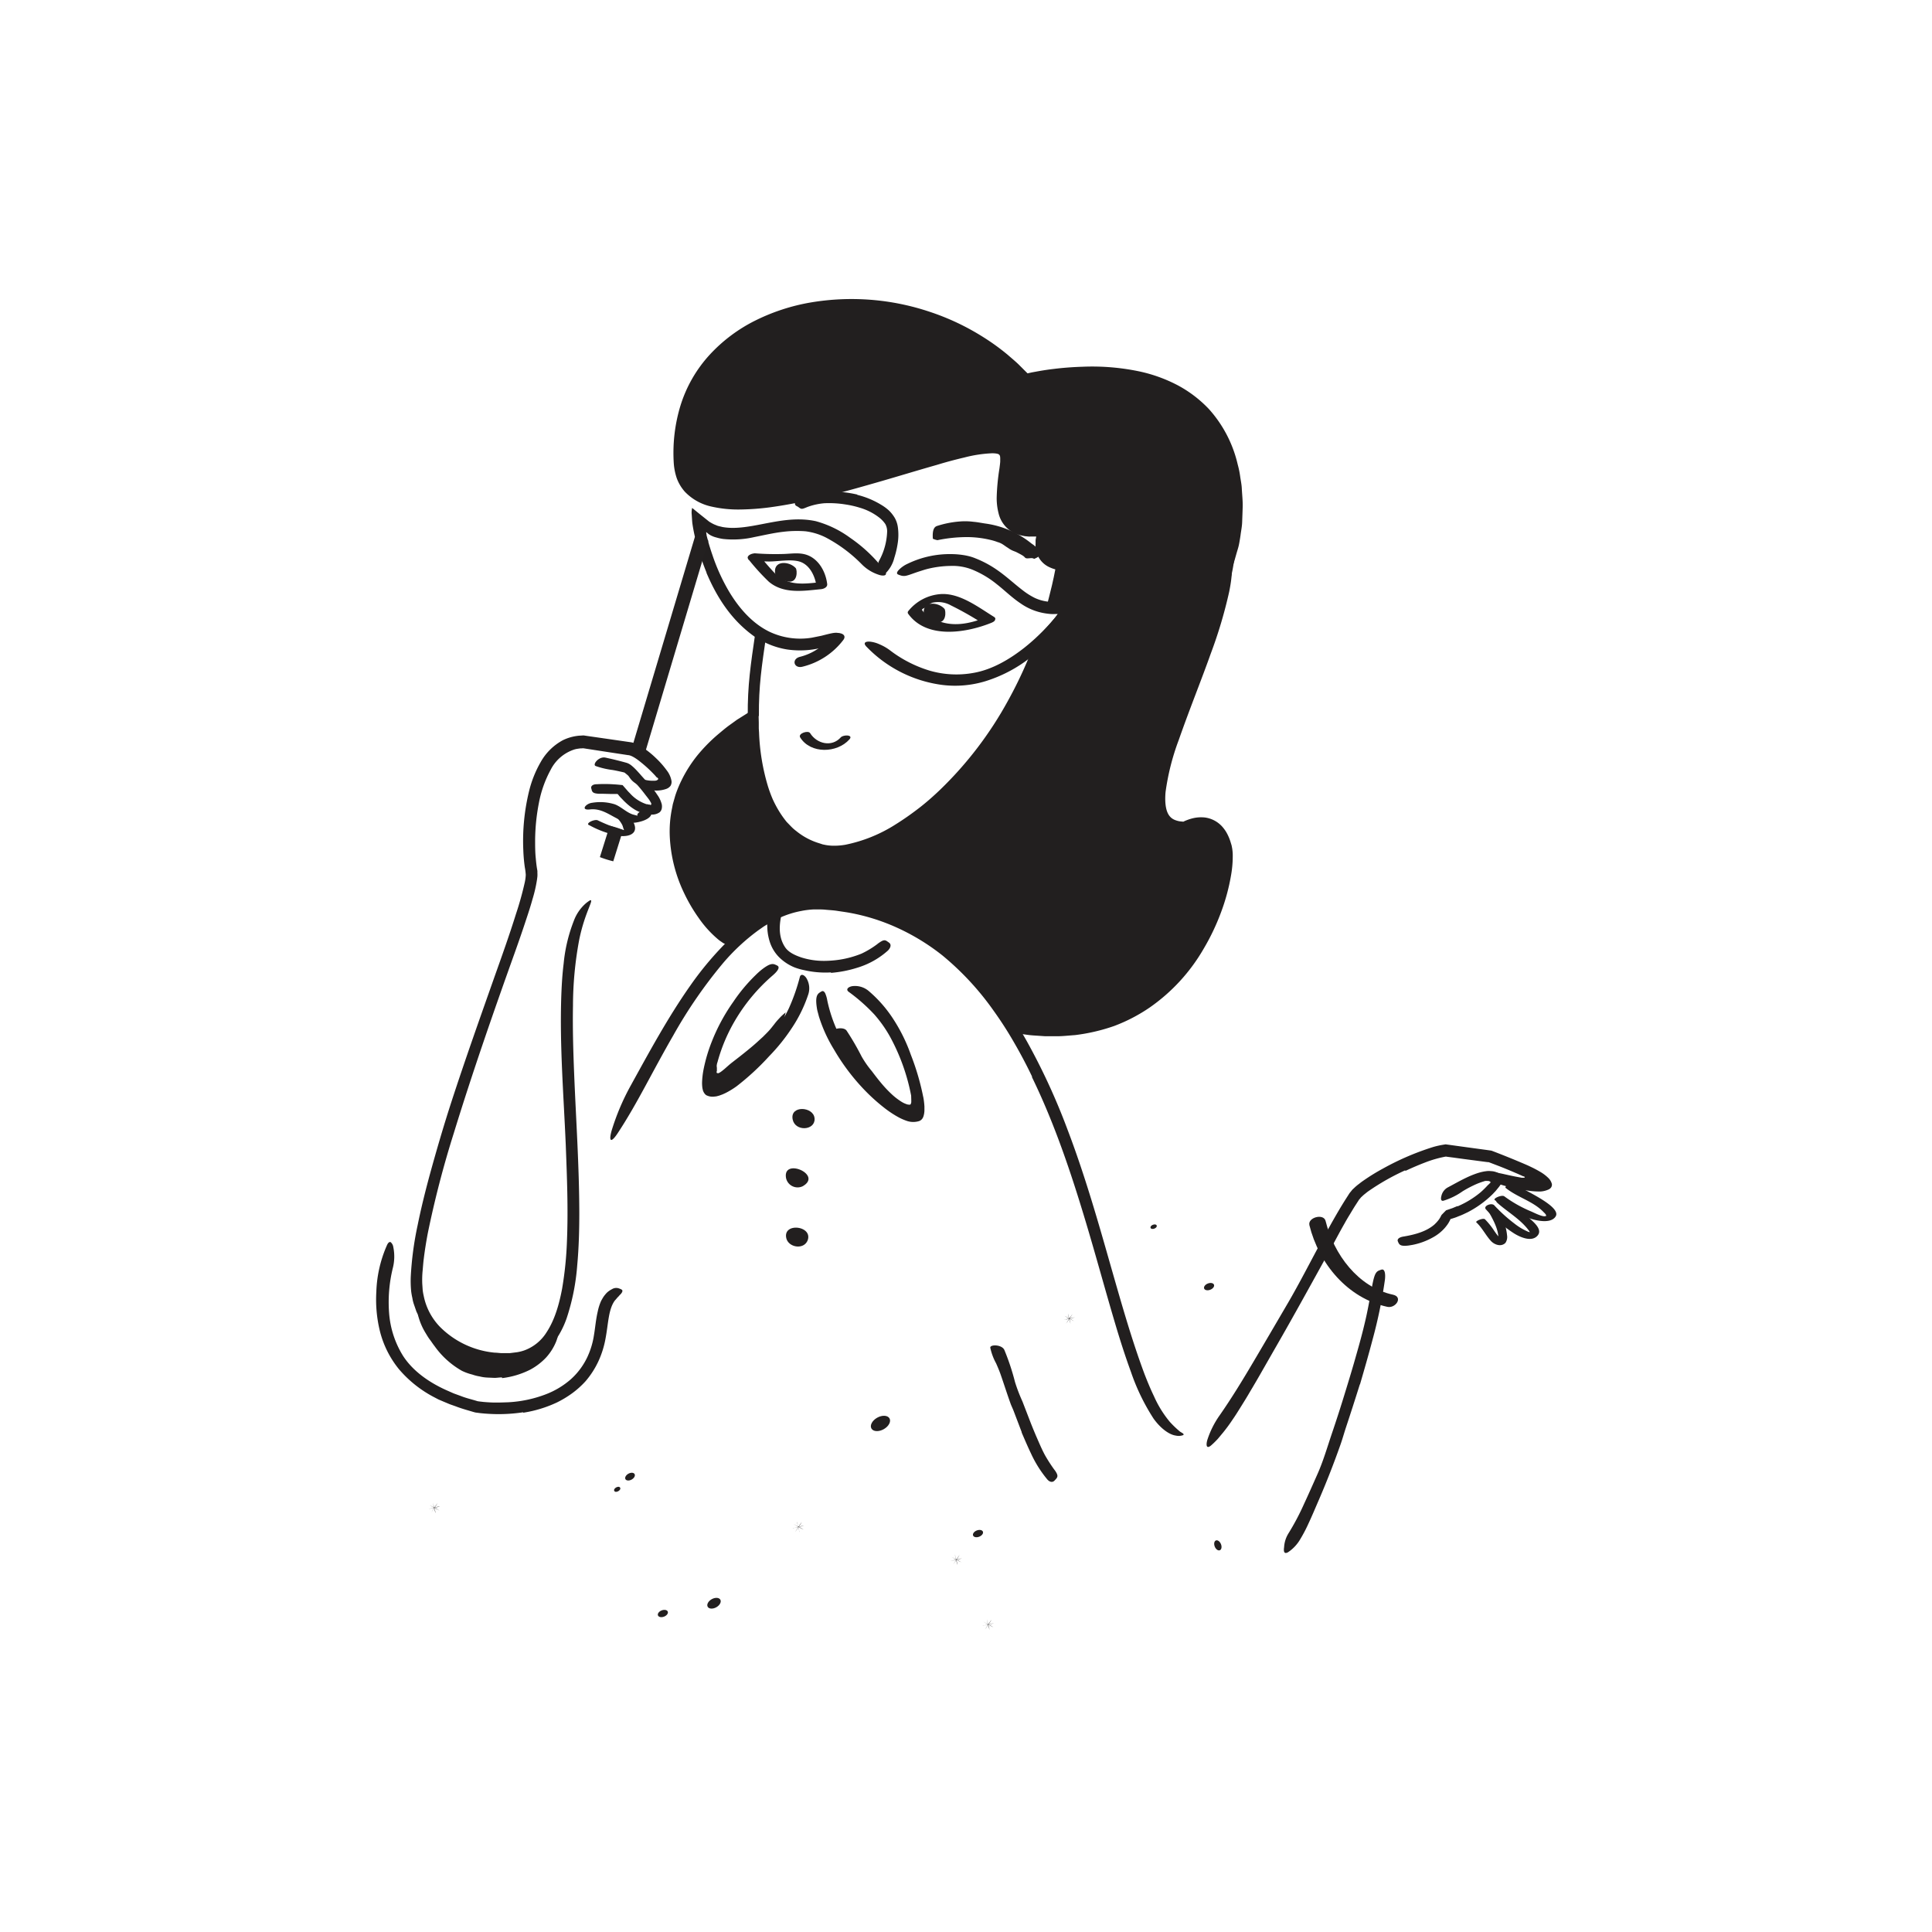 <svg id="Layer_1" data-name="Layer 1" xmlns="http://www.w3.org/2000/svg" width="520" height="520" viewBox="0 0 520 520"><defs><style>.cls-1{fill:#353333;}.cls-2{fill:#221f1f;}.cls-3{fill:none;stroke:#221f1f;stroke-miterlimit:10;stroke-width:3px;}.cls-4{fill:#232020;}</style></defs><title>Notioly v2</title><g id="_56.Mask" data-name="56.Mask"><path class="cls-1" d="M265.3,436.84l.52.31.59.33a1.88,1.88,0,0,0,.29.16l.48.24.17.08s0,0,0,0l0,0s-.3-.2-.68-.41l-1.21-.65-.35-.18-.26-.14-.15-.07h0Z"/><path class="cls-1" d="M265.53,438l.36-.52s.14-.19.4-.58a1.9,1.9,0,0,0,.19-.29l.3-.48.1-.17h0l0,0s-.23.28-.49.66l-.78,1.2-.23.35-.16.25-.1.15,0,0C265.55,438,265.23,438.42,265.53,438Z"/><path class="cls-1" d="M265.16,437.45l.61-.13.68-.15a2.65,2.65,0,0,0,.33-.08l.54-.14.19-.06s0,0,0,0h0l-.8.16-1.38.34-.4.1-.29.07-.16,0s0,0,0,0Z"/><path class="cls-1" d="M265.76,436.51l.13.56.14.62c0,.13.08.26.09.3a4.46,4.46,0,0,1,.14.49l.06.17s0,0,0,0v0s-.05-.33-.15-.74l-.34-1.25-.1-.37-.07-.26-.05-.15v0C265.77,436.56,265.66,436.05,265.76,436.51Z"/><path class="cls-2" d="M135.1,370.73c-.64,0-1.27.11-1.92.13l-2.07-.09a10.15,10.15,0,0,1-2-.3,11.4,11.4,0,0,1-2-.51,14.26,14.26,0,0,1-2.78-1,22.8,22.8,0,0,1-7.37-6.66c-.45-.56-.82-1.16-1.25-1.72s-.78-1.17-1.14-1.76a17.37,17.37,0,0,1-2.07-4.9c-.11-.55-.18-.43.09-.06a15.48,15.48,0,0,0,1.78,1.61c2.63,2.45,5.11,4.58,7.45,6.83a15.88,15.88,0,0,0,5.08,2.79,19.58,19.58,0,0,0,6.23,1.2l2.12,0c.7,0,1.4-.12,2.11-.18a22.16,22.16,0,0,0,6.17-1.59,20.65,20.65,0,0,0,4.1-2.61c.29-.21.56-.44.84-.68a12.5,12.5,0,0,0,1.59-1.45.62.62,0,0,0,.1-.17,14.39,14.39,0,0,1-.47,1.46,14.57,14.57,0,0,1-2.72,4.32,16.69,16.69,0,0,1-4.27,3.26,22.7,22.7,0,0,1-7.55,2.27Z"/><path class="cls-2" d="M236.59,295.62a50.17,50.17,0,0,1-3.6-4.34c-.41-.54-.88-1-1.27-1.58-1.35-1.95-2.57-4-3.78-6-.53-.9-1.14-1.75-1.74-2.59a11.35,11.35,0,0,1-2.06-3.42c-.24-.82,3-1.47,3.75-.25a70.44,70.44,0,0,1,4,6.89,26.48,26.48,0,0,0,2.79,4c1.07,1.43,2.16,2.84,3.34,4.16a31.07,31.07,0,0,0,2.29,2.3,17.56,17.56,0,0,0,1.9,1.47,8.12,8.12,0,0,0,1,.6,5,5,0,0,0,.53.23,2.81,2.81,0,0,0,.45.16,2,2,0,0,0,.53.07,1.64,1.64,0,0,0,.23,0c.08,0,.13-.11.18-.19a1.46,1.46,0,0,0,.14-.48,1.66,1.66,0,0,0,0-.22v-.1l0-.19c0-.23,0-.45,0-.67,0-.79.18-.92,1-1.31.18-.09.35-.2.53-.28a.86.86,0,0,1,.91.05,1.68,1.68,0,0,1,.63,1.11,6.65,6.65,0,0,1,0,2.27,5.09,5.09,0,0,1-1.59,2.83,2.19,2.19,0,0,1-.71.37l-.8,0a4.9,4.9,0,0,1-1.7-.23,5.75,5.75,0,0,1-1.28-.42,8.23,8.23,0,0,1-1-.48,21.33,21.33,0,0,1-4.73-3.72Z"/><path class="cls-2" d="M205.11,285.44a38.69,38.69,0,0,1-4.37,3.6c-.56.41-1.05.89-1.63,1.26-.9.54-1.83,1.05-2.78,1.51-.23.12-.48.23-.73.34l-.5.26c-.18.07-.38.12-.55.19l-1,.38a5,5,0,0,1-1,.24,2.94,2.94,0,0,1-1.23,0,1.12,1.12,0,0,1-.71-.56,2.06,2.06,0,0,1-.17-.33,2.57,2.57,0,0,0-.11-.36c0-.12-.07-.24-.1-.36s0-.28-.05-.45a4.09,4.09,0,0,1,0-.5,1.69,1.69,0,0,1,.12-.64c.1-.3.13-.56.26-.86s.32-.6.43-.85a9.52,9.52,0,0,1,.58-1.12,18.12,18.12,0,0,1,1.17-1.69c.28-.33.16-.32.1,0a14,14,0,0,0,.11,1.9c0,.27,0,.55,0,.82,0,.1,0,.06,0,.06h0l0,0a.46.46,0,0,0-.07.18.22.22,0,0,0,0,.14c0,.06,0,0,.05.18.07,0,.18.08.34.08s.47-.18.77-.39.62-.48.93-.73c.6-.53,1.19-1.06,1.81-1.57,1.39-1.08,2.8-2.16,4.18-3.29.86-.69,1.71-1.4,2.53-2.13l1.86-1.69c.59-.6,1.2-1.18,1.75-1.8s.81-1,1.22-1.49a16.92,16.92,0,0,1,1.23-1.48l.58-.62a16.78,16.78,0,0,1,1.27-1.13.44.44,0,0,0,.09-.13,8.43,8.43,0,0,0-.28,1.14c-.26,1.21-.57,2.47-1,3.71a21,21,0,0,1-1.6,3.55,25.06,25.06,0,0,1-3.45,4.59Z"/><path class="cls-3" d="M202.76,192.74c-.08-8.23.8-13.77,2-22.06"/><path class="cls-2" d="M331.9,152.51c-3.73,22.12-34.43,70.85-12.84,70.85,0,0,7.86-4.73,10.29,4.76,2.17,8.48-9.54,55.61-56,47.9-11.46-20-27.52-34.69-51.79-34.69-10,0-17.76,4.5-24.59,11.8-6.71-1.15-33.74-37.29,5.78-60.39.12,17.24,4.43,32.2,18.36,35.9,13.59,3.63,44.61-16.13,59-56.24a45.49,45.49,0,0,0,7.2-8.58,21.65,21.65,0,0,1-4.4-.22c.92-3.33,1.75-6.78,2.43-10.36,0,0,.65-.88.2-1-8.34-1.38-4.86-9.21-5.31-9.16-17.71,2-7.93-19-10.36-21.49-6.6-6.85-85.72,33.26-87.58,2.88C179.48,78,244.24,67,276.16,101.71,276.16,101.71,343.31,85,331.9,152.51Z"/><path class="cls-2" d="M272.48,139a4.45,4.45,0,0,0,2.51,1.89,4.51,4.51,0,0,0,.86.23,4.74,4.74,0,0,0,.93.14,7.82,7.82,0,0,0,1,.06,17.92,17.92,0,0,0,2.14-.09l1.19.39.59.2a1.15,1.15,0,0,1,.32.43,2.49,2.49,0,0,1,.25,1.29c0,.55-.21,1.16-.28,1.73a7.7,7.7,0,0,0-.09,1c0,.24,0,.46,0,.68a3.92,3.92,0,0,0,.29,1.19,3.19,3.19,0,0,0,1.57,1.59,6.13,6.13,0,0,0,1.31.48c.24.07.49.11.74.16a2.14,2.14,0,0,1,1.48.92,2.26,2.26,0,0,1,.3.64,3.24,3.24,0,0,1,.07.52,2.61,2.61,0,0,1-.07.58,3,3,0,0,1-.21.61,2.2,2.2,0,0,1-.17.31l0,0v0l-.5,2.41-.59,2.58c-.41,1.72-.85,3.42-1.33,5.12l-1.55-2.4.39,0,.72.09c.54.05,1.09.08,1.66.08,1.14,0,2.43-.08,3.65-.12a8.07,8.07,0,0,1-.29,1.51c-.17.54-.34,1.13-.59,1.79-.45.71-.95,1.42-1.5,2.14l-.83,1.06-.52.63a55,55,0,0,1-4.08,4.42c-.1.1-.08.06-.11.12l-.16.42-.53,1.39c-.34.92-.7,1.84-1.09,2.75-.74,1.82-1.56,3.62-2.39,5.41-1.7,3.56-3.56,7.05-5.59,10.43a110.21,110.21,0,0,1-6.69,9.77,90.71,90.71,0,0,1-16.66,16.85,64.11,64.11,0,0,1-10.11,6.39,35.81,35.81,0,0,1-11.61,3.71,16.5,16.5,0,0,1-6.57-.46,22.45,22.45,0,0,1-5.88-2.62,22.16,22.16,0,0,1-4.91-4.19c-.66-.84-1.35-1.67-1.93-2.56A28,28,0,0,1,206,218a42.17,42.17,0,0,1-3.8-11.82q-.54-3-.79-6.08c-.11-1-.14-2-.2-3.05l0-.52V196a1.42,1.42,0,0,0,0-.31l-.32.2-.65.4-2,1.44-1,.75-1,.81a38.69,38.69,0,0,0-7,7.27,30.11,30.11,0,0,0-4.56,8.87,28.91,28.91,0,0,0-1.26,9.88,38.1,38.1,0,0,0,6.46,19,35.49,35.49,0,0,0,3.09,4l.85.91.89.85.93.75.47.32a.85.85,0,0,0,.22.14,1.12,1.12,0,0,0,.43.16l.44-.45.28-.28.49-.47c.33-.31.64-.63,1-.93a45.27,45.27,0,0,1,4.24-3.42,31.37,31.37,0,0,1,20.76-5.79,56.08,56.08,0,0,1,10.7,1.44,52.21,52.21,0,0,1,10.15,3.69,58.28,58.28,0,0,1,17.14,12.87,85,85,0,0,1,6.74,8.31c1.06,1.44,2,2.93,3,4.43.5.74.95,1.5,1.4,2.27l1.09,1.83a2.42,2.42,0,0,0,.55.11l1.14.15c.76.09,1.52.22,2.28.29l2.29.15a22,22,0,0,0,2.29.08,41.15,41.15,0,0,0,4.58-.15c.76-.07,1.53-.09,2.28-.21l2.26-.36a40.72,40.72,0,0,0,8.73-2.57,38.81,38.81,0,0,0,7.92-4.46,43.51,43.51,0,0,0,6.77-6.09,51.72,51.72,0,0,0,5.44-7.33,55.94,55.94,0,0,0,6.88-16.82,37.44,37.44,0,0,0,.86-5.62,15.64,15.64,0,0,0,0-2.74,10.57,10.57,0,0,0-.67-2.5,4.54,4.54,0,0,0-5.56-3.27,8.11,8.11,0,0,0-1.23.35,8.85,8.85,0,0,0-1.48.71l-.89,0c-.24,0-.42,0-.64,0a10.75,10.75,0,0,1-1.25-.18,8,8,0,0,1-2.48-.89,7.27,7.27,0,0,1-3.34-4.13,14.38,14.38,0,0,1-.63-4.89,31.32,31.32,0,0,1,.51-4.68A104.46,104.46,0,0,1,316,192.37c2.16-5.64,4.5-11.17,6.78-16.71s4.54-11.08,6.34-16.72c1.47-4.66,1.91-6.7,2.23-6.51s.34,2.66-.51,6.83a124,124,0,0,1-5,16.76c-2.41,6.81-5.6,14.64-8.59,23.18a64.07,64.07,0,0,0-3.54,14c-.2,2.25-.07,4.58.78,6a3.44,3.44,0,0,0,1.75,1.5,6,6,0,0,0,1.3.36l.75.08h.26s0,0,0,0l.17-.09c.24-.12.49-.21.73-.31a12.64,12.64,0,0,1,1.51-.48,9.44,9.44,0,0,1,3.34-.23,7.62,7.62,0,0,1,4.71,2.51,10.71,10.71,0,0,1,1,1.36,12.72,12.72,0,0,1,1.23,2.84l.22.71c.07.25.11.55.17.82a12.91,12.91,0,0,1,.16,1.56,29.62,29.62,0,0,1-.42,5.57,54.27,54.27,0,0,1-2.81,10.36,60.51,60.51,0,0,1-4.62,9.64,49.23,49.23,0,0,1-14.48,15.76,44.75,44.75,0,0,1-9.62,5,50.21,50.21,0,0,1-10.52,2.44c-1.79.12-3.58.35-5.37.3-.9,0-1.79,0-2.69,0l-2.66-.18a26.05,26.05,0,0,1-2.66-.28l-3.33-.45-.3,0-.16,0a1.25,1.25,0,0,1-.08-.12l-.32-.54-.64-1.08-.65-1.1c-.45-.72-.85-1.47-1.32-2.17a79.73,79.73,0,0,0-12.63-15.71,51.59,51.59,0,0,0-16.73-10.76,50.12,50.12,0,0,0-9.64-2.68l-2.49-.32c-.83-.09-1.66-.24-2.5-.25-1.67,0-3.38-.22-5-.13A27.25,27.25,0,0,0,206.88,247a36.49,36.49,0,0,0-5.72,4.24c-.45.39-.88.81-1.32,1.23l-1.78,1.69-.51.49c-.09.06-.16.2-.27.2l-.37-.11-.73-.22-.71-.31c-.23-.11-.47-.2-.7-.32s-.42-.27-.55-.36a9.29,9.29,0,0,1-.85-.62,29.18,29.18,0,0,1-5.31-5.83,44,44,0,0,1-3.93-6.7,39.27,39.27,0,0,1-3.85-15.06,30.63,30.63,0,0,1,.62-7.87l.19-1,.27-.95c.19-.64.35-1.28.57-1.9a31.66,31.66,0,0,1,1.54-3.65,35.93,35.93,0,0,1,4.23-6.64,44.39,44.39,0,0,1,5.47-5.58c1-.83,2-1.7,3-2.43l1.57-1.13.4-.29c.13-.09.23-.17.49-.33l1.31-.82,2.62-1.65,1.32-.82.16-.1c.05,0,.13-.11.11,0v.4l0,.79.08,3.16,0,1.59.07,1.08a57.47,57.47,0,0,0,2.39,14.44,36.37,36.37,0,0,0,1.27,3.45,29.86,29.86,0,0,0,1.7,3.22,26.41,26.41,0,0,0,2.08,2.94l1.24,1.28a11.46,11.46,0,0,0,1.34,1.17,18,18,0,0,0,6.26,3.31l.85.28.83.17a13.56,13.56,0,0,0,1.71.18,17.58,17.58,0,0,0,3.53-.25,39.71,39.71,0,0,0,13.63-5.53c2.12-1.32,4.17-2.77,6.16-4.3s3.88-3.2,5.7-4.94a99.72,99.72,0,0,0,18.31-24,114.51,114.51,0,0,0,6.45-13.73l.67-1.77.39-1,.13-.36c0-.11.17-.18.25-.27l.45-.45c.9-.88,1.76-1.78,2.59-2.72.42-.46.82-.94,1.22-1.42l.73-.89c.17-.23.34-.45.5-.68s.16-.24.22-.36h-.42l-.76,0-.37,0-.7-.09-1.37-.19.38-1.35c.54-1.93,1-3.86,1.48-5.81l.47-2.11.45-2.24a3.65,3.65,0,0,1,.14-.35l.17-.35a.61.61,0,0,0,.07-.12s0,0,0,0a4.92,4.92,0,0,0,.47.15.86.86,0,0,0,.52,0s0,0,0,.09,0,0,0,.05h0c-.06.39.15-.86-.14.87h-.08c-.33-.06-.66-.12-1-.21a10,10,0,0,1-1.95-.72,6.39,6.39,0,0,1-3-3.15,7,7,0,0,1-.53-2.11,9.34,9.34,0,0,1,0-1.05c0-.33,0-.76,0-.83a7.56,7.56,0,0,1,.14-.83c0-.06.06-.17,0-.19l-.21,0-.42,0c-.15,0-.29,0-.46,0h-.44a3.15,3.15,0,0,1-.53,0l-1-.1-1.06-.22a7.95,7.95,0,0,1-6-6,16.41,16.41,0,0,1-.49-4.13,58.67,58.67,0,0,1,.74-7.86c.08-.63.17-1.26.21-1.86,0-.31,0-.59,0-.88a3.4,3.4,0,0,0-.05-.57.83.83,0,0,0-.63-.63,4,4,0,0,0-.67-.12A7.77,7.77,0,0,0,267,122a35.21,35.21,0,0,0-7.38,1.12c-2.48.58-5,1.25-7.44,2-4.94,1.4-9.88,2.91-14.84,4.35-9.88,2.85-19.84,5.68-30.15,7.08a67.72,67.72,0,0,1-7.81.58,32.64,32.64,0,0,1-7.91-.79,14,14,0,0,1-7.15-4,11.4,11.4,0,0,1-2.16-3.6,16.19,16.19,0,0,1-.81-4,43.64,43.64,0,0,1,1.8-15.57,36,36,0,0,1,7.78-13.6,42.35,42.35,0,0,1,12.49-9.36,53.86,53.86,0,0,1,14.78-4.8,66.09,66.09,0,0,1,32,2.5,65.22,65.22,0,0,1,14.52,6.87,60.26,60.26,0,0,1,6.51,4.72c1,.88,2.05,1.73,3,2.66l1.42,1.42.61.61.31.3.43-.1.84-.18,1.92-.35c1.28-.22,2.56-.41,3.84-.56,2.58-.32,5.16-.51,7.75-.59A61.77,61.77,0,0,1,306.82,100a40.42,40.42,0,0,1,10,3.61,32.86,32.86,0,0,1,8.57,6.5,33.6,33.6,0,0,1,7.75,14.94,24.08,24.08,0,0,1,.66,3.23c.14,1,.36,2,.42,3,.1,1.88.29,3.57.25,5.09s-.1,2.88-.14,4.1-.27,2.31-.4,3.29-.28,1.85-.43,2.65-.39,1.52-.59,2.19c-.36,1.23-.78,2.86-1.08,3.55-.49,1.17-.51-.88-.12-5.49.07-1.16.07-2.48.14-4,0-.74.09-1.51.06-2.32s0-1.66-.06-2.55a53.12,53.12,0,0,0-1.6-12,31.56,31.56,0,0,0-7.36-13.74,29.38,29.38,0,0,0-6.19-4.83l-.85-.52-.89-.43-1.8-.87c-1.25-.47-2.46-1-3.77-1.38a53.82,53.82,0,0,0-16.17-2.22,72.83,72.83,0,0,0-8.33.48c-1.38.15-2.77.34-4.15.56-.69.12-1.38.24-2.06.38l-1.11.22c-.67.14-1.35.32-2,.47l-3.08-3.09a31.7,31.7,0,0,0-2.35-2.14c-1.56-1.44-3.3-2.66-5-3.94a65.73,65.73,0,0,0-11.19-6.16,63.13,63.13,0,0,0-12.29-3.79,61.52,61.52,0,0,0-25.68.15,47,47,0,0,0-12.05,4.43,38.78,38.78,0,0,0-10.13,7.68A33.47,33.47,0,0,0,187,107.7a38.11,38.11,0,0,0-2.52,15.3,15.23,15.23,0,0,0,.36,3.64,8.69,8.69,0,0,0,1.37,3,9.91,9.91,0,0,0,5.69,3.47,28.27,28.27,0,0,0,7.61.79,63.29,63.29,0,0,0,8-.66,148.55,148.55,0,0,0,16-3.29c10.63-2.7,21.09-6.16,31.87-9.06a80.05,80.05,0,0,1,8.32-1.83,18,18,0,0,1,4.71-.18,6.59,6.59,0,0,1,.71.12,7.45,7.45,0,0,1,.95.31c.28.17.58.32.85.5s.54.39.71.68l.27.4.21.45a3.25,3.25,0,0,1,.26.95,6.87,6.87,0,0,1,.08,1.54c-.07,1.61-.3,3-.48,4.33s-.34,2.67-.43,4c-.18,2.56,0,5.15,1,6.79Z"/><path class="cls-2" d="M277.8,289.8q-2.22-4.65-4.8-9.1a99.9,99.9,0,0,0-5.55-8.64,75.75,75.75,0,0,0-13.83-14.93A58.8,58.8,0,0,0,241,249.49a54.33,54.33,0,0,0-12.44-3.83c-1.07-.19-2.15-.33-3.23-.5s-2.18-.21-3.26-.32a14.53,14.53,0,0,0-1.6-.06c-.53,0-1.06,0-1.58,0a22.08,22.08,0,0,0-3.14.39,25.3,25.3,0,0,0-6.06,1.93c-.95.49-1.94.92-2.85,1.5-.46.28-.93.54-1.38.84l-1.33.93a55.15,55.15,0,0,0-9.59,8.94,127.52,127.52,0,0,0-13.36,19.43c-2.53,4.37-4.91,8.83-7.33,13.29s-4.9,8.91-7.73,13.17c-1.81,2.65-2.25,1.8-1.51-.86A63.19,63.19,0,0,1,169.86,292c5-9.06,9.95-18.23,16-26.82A86.87,86.87,0,0,1,196.16,253a49,49,0,0,1,6.21-5.16,34.49,34.49,0,0,1,7.18-3.94,28.67,28.67,0,0,1,9.74-2.08c.84,0,1.69,0,2.52,0l2.44.21c.81.06,1.62.17,2.43.29s1.62.21,2.43.36a64.66,64.66,0,0,1,9.54,2.49,61.3,61.3,0,0,1,8.94,4.11,66.74,66.74,0,0,1,16.52,13.61,101,101,0,0,1,12.28,17.39,174.36,174.36,0,0,1,10.9,23.66c4.69,12.28,8.31,25,11.85,37.45,2.78,9.69,5.47,19.24,8.92,28.48.78,2,1.6,4,2.53,5.92a29,29,0,0,0,4.29,6.93,26.9,26.9,0,0,0,2.52,2.43c.31.3.81.49,1.05.72s.14.34-.19.46a3.61,3.61,0,0,1-1.84.05c-1.79-.26-4.12-2-5.95-4.58a56.67,56.67,0,0,1-6.07-12.54c-1.59-4.35-3-8.78-4.32-13.24-2.65-8.94-5.1-18-7.8-27-4-13.36-8.46-26.66-14.54-39.14Z"/><path class="cls-2" d="M378.2,315a62.48,62.48,0,0,0-9.86,5.59c-.38.26-.71.55-1.07.83s-.63.57-.95.85l-.34.41-.18.2-.19.3-.77,1.19c-.52.79-1,1.63-1.51,2.46s-1,1.65-1.46,2.5c-1.42,2.46-2.71,5-4.09,7.48-4.87,8.79-9.7,17.62-14.74,26.35L339.7,369c-1.1,1.95-2.24,3.88-3.38,5.79-.71,1.24-1.47,2.45-2.23,3.67s-1.51,2.45-2.34,3.63a43,43,0,0,1-2.57,3.5l-1.4,1.68c-.5.53-1,1.05-1.58,1.56-1.34,1.28-1.7.45-1.27-1.19a24.49,24.49,0,0,1,3.36-6.73c3.24-4.65,6.24-9.58,9.18-14.56s5.88-10,8.83-15.05c3.54-6,6.8-12.55,10.27-18.84,1.91-3.46,3.82-6.91,6-10.29l.41-.64a4.57,4.57,0,0,1,.47-.66l.56-.69.6-.56a12.58,12.58,0,0,1,1.21-1,15.27,15.27,0,0,1,1.24-.92,54,54,0,0,1,5.15-3.17,72,72,0,0,1,13.58-5.83,22.87,22.87,0,0,1,2.83-.62l.47-.08.49.07.68.09,1.37.19,5.46.75,2.73.37,1.44.2a1.88,1.88,0,0,1,.46.14l.32.12.65.25q2.58,1,5.12,2.05l2,.84,1,.43.52.23.69.33c.94.44,1.83.92,2.67,1.42a10.75,10.75,0,0,1,2,1.53,3.46,3.46,0,0,1,1,1.66,1.3,1.3,0,0,1-.31,1.06,1.83,1.83,0,0,1-.74.49,6.05,6.05,0,0,1-1.94.47,19.74,19.74,0,0,1-3-.17l-1.43-.19-1.38-.24c-.62-.1-1.23-.24-1.85-.38-4.58-1.14-5.89-1.92-6.56-3a3.77,3.77,0,0,1-.43-.76c-.2-.79,1.74-.63,5,.12,1.2.27,2.41.54,3.62.75l.9.17a.81.81,0,0,0,.23,0h.08l.27,0c.14,0,.21-.07.24-.12s0-.13-.11-.17a1.32,1.32,0,0,0-.19-.08l-.22-.06h0l-.43-.2-.87-.39-1.78-.76c-1.19-.5-2.4-1-3.61-1.46l-1.83-.7-.69-.26h0l-.24,0-.49-.06-5.86-.77-2.93-.4-1.47-.19-.48-.07h-.05l-.3.05a30.6,30.6,0,0,0-5.26,1.53c-1.78.68-3.55,1.44-5.29,2.26Z"/><path class="cls-2" d="M392.3,324.69a24.93,24.93,0,0,0,6.21-3.79,24,24,0,0,0,1.9-1.87l.15-.14.07-.06.15-.14.32-.33.11-.13a.41.41,0,0,0-.07-.11.72.72,0,0,0-.22-.17,1.37,1.37,0,0,0-.62-.1l-.17,0a.7.7,0,0,0-.24,0c-.26,0-.53.13-.79.2-.53.17-1.07.37-1.6.59a31.29,31.29,0,0,0-3.84,2,18,18,0,0,1-5.2,2.55c-.67.12-.71-.59-.49-1.37a3.51,3.51,0,0,1,1.6-2.17c1.62-.85,3.29-1.82,5.08-2.67a26.4,26.4,0,0,1,2.82-1.16c.49-.16,1-.31,1.55-.43l.44-.09.64-.09a5.6,5.6,0,0,1,1.22,0,4.66,4.66,0,0,1,2.19.65,8.6,8.6,0,0,1,.85.67,4.75,4.75,0,0,1,.39.38l.19.34-.8,1.25c-.31.41-.57.84-.93,1.25l-.51.63-.24.28-.18.18c-.23.25-.45.5-.7.73a27.52,27.52,0,0,1-6.58,4.72c-.75.35-1.48.73-2.25,1-.38.15-.76.32-1.15.45l-1,.32h0c-.07,0-.17,0-.21.09a2.14,2.14,0,0,1-.1.22l-.05.11-.1.19c-.07.12-.13.25-.21.38s-.3.5-.48.72a10.12,10.12,0,0,1-1.13,1.31,11.78,11.78,0,0,1-2.72,2,18.41,18.41,0,0,1-5.52,2c-.42.06-.84.15-1.27.19-1.6.14-2.11-.11-2.42-.8a3.89,3.89,0,0,1-.2-.49c-.11-.55.51-1,1.56-1.16,3.1-.52,6.19-1.36,8.35-3.26l.54-.54c.16-.19.34-.38.49-.58s.3-.4.42-.61a3.3,3.3,0,0,0,.18-.32l.09-.17a1,1,0,0,0,.07-.16L388,327l.6-.62.61-.62,1.07-.37c.22-.08.45-.14.67-.23l1.33-.55Z"/><path class="cls-2" d="M402.32,323a33.36,33.36,0,0,0,9.37,4.93c1.75.59,5.7,1.53,7-.5,1.79-2.75-9.16-7.32-10.85-8.7-.65-.53-3.14.54-2.58,1,3.09,2.52,7.42,3.59,10.2,6.51.19.2.57.51.65.79.18.64.16.12-.09.26-.69.38-3.12-.89-3.87-1.21A34.36,34.36,0,0,1,404.9,322c-.67-.51-3.14.57-2.58,1Z"/><path class="cls-2" d="M399.94,325.5a37.11,37.11,0,0,0,7.6,6.49c1.62,1,4.77,2.44,6.34.52,1.3-1.58-1-3.49-2.05-4.46-2.2-2.05-4.71-3.73-6.94-5.73-.8-.72-2.95.46-1.9,1.41,2.82,2.53,6.4,4.5,8.61,7.63.25.35,0,.56.47.26-.3.2-1.19-.3-1.47-.42a15.43,15.43,0,0,1-2.94-1.84,42,42,0,0,1-5.47-4.94c-.75-.8-3.09.19-2.25,1.08Z"/><path class="cls-2" d="M397.36,329c1.55,1.45,2.49,3.43,3.92,5,.91,1,2.75,1.71,3.92.51a2.85,2.85,0,0,0,.43-2,15.69,15.69,0,0,0-2.48-7c-.34-.6-2.66.31-2.46.66,1.18,2.08,3.43,6,2.27,8.59l1.11-.6c.92-.27.36,0,.09-.43a5.92,5.92,0,0,0-.56-.56,22.08,22.08,0,0,1-1.5-2,19.7,19.7,0,0,0-2.42-3c-.47-.44-2.7.49-2.32.84Z"/><path class="cls-2" d="M366,372.61q-1.85,5.91-3.8,11.79c-.47,1.44-.87,2.89-1.37,4.31q-2.65,7.53-5.81,14.88c-.95,2.18-1.86,4.38-2.87,6.53a39.15,39.15,0,0,1-2.15,4.1,10.59,10.59,0,0,1-3.38,3.6c-1.1.55-1.15-.39-1-1.41a7.89,7.89,0,0,1,1.16-3.68,65.76,65.76,0,0,0,4.11-7.74c1.26-2.71,2.49-5.49,3.73-8.29,1.49-3.35,2.56-7,3.76-10.58q2-5.87,3.8-11.8c.75-2.43,1.49-4.87,2.2-7.32,1.06-3.7,2.14-7.43,3-11.15.7-2.89,1.19-5.78,1.75-8.67.12-.64.21-1.27.35-1.91.5-2.36.89-3.06,1.84-3.37a3.41,3.41,0,0,1,.64-.21c.7-.08,1,1,.79,2.79a129.65,129.65,0,0,1-3.33,16.11c-1.05,4-2.21,8-3.37,12Z"/><path class="cls-2" d="M127.45,366.08a28,28,0,0,1-6.78-3.14,23.92,23.92,0,0,1-5.61-5,14.19,14.19,0,0,1-1.12-1.55,11.28,11.28,0,0,1-1-1.64l-.85-1.71-.63-1.82a9.65,9.65,0,0,1-.47-1.85,16.79,16.79,0,0,1-.33-1.88,29.48,29.48,0,0,1-.11-3.73,87.1,87.1,0,0,1,1.87-14.06c.93-4.59,2.06-9.11,3.28-13.61,1.8-6.55,3.7-13.06,5.79-19.5,3.69-11.35,7.69-22.58,11.65-33.81,2-5.61,4-11.22,5.76-16.86a86.86,86.86,0,0,0,2.35-8.46,11.49,11.49,0,0,0,.26-2,16,16,0,0,0-.26-2.05,43.85,43.85,0,0,1-.4-4.56,56.64,56.64,0,0,1,1.59-16.08,29.83,29.83,0,0,1,3.07-7.63,15,15,0,0,1,6-5.92A12.59,12.59,0,0,1,156,198c.37,0,.77-.06,1.14-.05l1,.15,2.1.3,8.38,1.21,1.05.15a5.57,5.57,0,0,1,1.32.35,10.8,10.8,0,0,1,2.08,1.12A24.41,24.41,0,0,1,176.5,204a23.45,23.45,0,0,1,2.95,3.34,6.44,6.44,0,0,1,1.28,2.82,2,2,0,0,1-.27,1.36,2.5,2.5,0,0,1-1.12.81,7.84,7.84,0,0,1-2.62.45,8.41,8.41,0,0,1-2.08-.25,10,10,0,0,1-3.56-1.68,5.22,5.22,0,0,1-2-2.26c-.09-.39.26-.38,1-.07a26.78,26.78,0,0,0,3.18,1.27,8.26,8.26,0,0,0,2.29.35c.21,0,.41,0,.62,0a2.64,2.64,0,0,0,.5-.07,1.09,1.09,0,0,0,.39-.24c.05-.06.11-.11.1-.2a.53.53,0,0,0-.15-.25l-.18-.13-.05,0a.47.47,0,0,1-.09-.09l-.39-.45a35.09,35.09,0,0,0-3.84-3.57c-1.21-1-2.57-1.87-3.43-1.9l-5-.76-5-.77-1.25-.19-.62-.1a2.4,2.4,0,0,0-.54,0,6,6,0,0,0-1.05.1,5.66,5.66,0,0,0-1,.21,10.92,10.92,0,0,0-6.36,5.47,30.33,30.33,0,0,0-3.18,9,54.18,54.18,0,0,0-1,9.88c0,1.66,0,3.33.18,5,.07.82.16,1.63.28,2.44l.1.59.05.3,0,.49a8,8,0,0,1,0,1l-.09.75a37.19,37.19,0,0,1-1.22,5.35c-.47,1.7-1,3.36-1.55,5-1.08,3.31-2.22,6.59-3.39,9.86-5.6,15.64-11.27,31.92-16.24,48.1a266.92,266.92,0,0,0-7,26.92c-.43,2.26-.8,4.54-1.08,6.82-.15,1.13-.22,2.27-.33,3.41s-.13,2.28-.09,3.38l.11,1.63a12.58,12.58,0,0,0,.27,1.61,16.63,16.63,0,0,0,4.53,8.54,24,24,0,0,0,14.57,6.8c.68,0,1.36.13,2.05.13l2,0,2-.25a11.13,11.13,0,0,0,1.91-.48,11.84,11.84,0,0,0,6-4.85c2.26-3.44,3.42-7.63,4.21-11.81a96.47,96.47,0,0,0,1.3-12.84c.35-8.64,0-17.31-.33-25.93-.57-13.39-1.65-26.53-1.2-39.91.11-2.95.27-5.84.64-8.81a42.52,42.52,0,0,1,2.76-11.54,11.58,11.58,0,0,1,3-4.46,8.69,8.69,0,0,1,1.34-1c1.22-.38-1.41,3.12-2.94,10.75a97.29,97.29,0,0,0-1.65,17.57c-.11,6,.06,12.1.31,18.25.49,12.3,1.36,24.81,1.39,37.47,0,4.71-.12,9.43-.56,14.19a59.06,59.06,0,0,1-2.84,14.24,24.49,24.49,0,0,1-3.61,6.77,14.6,14.6,0,0,1-6.47,4.82,14.77,14.77,0,0,1-3.89.87,27,27,0,0,1-3.81.21,30.74,30.74,0,0,1-7.45-1.2Z"/><path class="cls-2" d="M174.1,216.43a4.29,4.29,0,0,0,.6.13c.26,0,.17,0,.24.06a.42.42,0,0,0,.27,0,.23.23,0,0,0,.07-.26c0-.05,0-.12,0-.15s-.22-.4-.33-.6c-.37-.61-.87-1.18-1.32-1.78-.8-1.06-1.67-2.11-2.58-3.1a21.16,21.16,0,0,0-2.86-2.71.51.51,0,0,0-.23-.12c-1-.24-2-.46-3.05-.65a21.37,21.37,0,0,1-4.6-1.08c-.92-.39.86-2.63,2.63-2.26,1.92.41,3.72.85,5.69,1.4a3.54,3.54,0,0,1,.84.38,4.27,4.27,0,0,1,.54.39c.29.24.55.47.8.72.5.48.95,1,1.39,1.48,1.3,1.54,2.8,2.95,4,4.62.34.46.66.95,1,1.45a7.68,7.68,0,0,1,.91,2.11,3,3,0,0,1,0,1.18,1.8,1.8,0,0,1-.58,1,3.56,3.56,0,0,1-2.27.6,5.65,5.65,0,0,1-1.29-.12,6.85,6.85,0,0,1-1.1-.29,11.33,11.33,0,0,1-2-.91,14.82,14.82,0,0,1-2.57-2c-.4-.36-.74-.76-1.12-1.13s-.74-.87-.87-1-.19-.08-.3-.09l-.43,0-1.16,0-2.33-.06c-.34,0-.68,0-1,0-1.27-.1-1.66-.32-1.85-1.06,0-.17-.11-.34-.13-.5-.06-.56.51-1,1.46-1a38.06,38.06,0,0,1,4.27,0l1.08.07.87.08.54.06c.09,0,.2,0,.26.05l.18.2,1.06,1.22a9.42,9.42,0,0,0,.69.72,10.19,10.19,0,0,0,4.59,3Z"/><path class="cls-2" d="M171.58,219.43c0-.07-.09.7.08.22.05-.14-1-.29-1.58-.52-1.67-.65-2.93-2-4.59-2.64a13.14,13.14,0,0,0-6.11-.42c-1.71.19-3.23,2.09-.59,1.79,4.46-.51,7.14,3.67,11.53,3.6,1.33,0,5.51-.9,5-3-.25-1.09-4-.15-3.77,1Z"/><path class="cls-2" d="M158.56,222.07a26.32,26.32,0,0,0,8.16,2.92c1.2.14,3.13.06,3.91-1.07,1.11-1.64-1.12-4.27-2.27-5.27-.72-.62-3.41.49-2.7,1.1a7.75,7.75,0,0,1,1.79,2.23c.23.44.29,1,.52,1.43.32.58-.55.47.43.32s-.46-.3-.77-.37a16.25,16.25,0,0,1-1.92-.57,44.49,44.49,0,0,1-4.83-2c-.77-.39-3.44.77-2.32,1.32Z"/><path class="cls-2" d="M140.78,380.12a43.7,43.7,0,0,1-9.13.42q-1.14-.06-2.28-.18l-1.16-.15a2.41,2.41,0,0,1-.44-.08l-.29-.08-.54-.16c-1.44-.42-2.89-.83-4.3-1.38l-1.56-.55-1.53-.64-1.53-.65-1.47-.77a31.57,31.57,0,0,1-9.17-7.38,26.33,26.33,0,0,1-5.2-10.54,35.72,35.72,0,0,1-.89-10.28A33.49,33.49,0,0,1,104.22,335c.31-.62.66-.81.94-.66a2.09,2.09,0,0,1,.69,1.28,12.58,12.58,0,0,1-.12,5.67,38.47,38.47,0,0,0-1,12.15,25.38,25.38,0,0,0,3.7,11.41c2.64,4.15,7.05,7.23,11.74,9.33l1.95.86,2,.73c1.33.53,2.74.85,4.11,1.27.18.05.35.11.39.11l.51.07,1.06.12c.7.06,1.42.11,2.13.14,1.43.05,2.86,0,4.29-.05a33,33,0,0,0,10.24-2.13,22.28,22.28,0,0,0,6.71-4,18.71,18.71,0,0,0,4.62-6.25,21.44,21.44,0,0,0,1.7-5.79c.34-2,.49-4.08,1-6.26a13.75,13.75,0,0,1,.93-2.9c.25-.44.47-.85.72-1.2s.51-.64.75-.91a5.79,5.79,0,0,1,1.42-1,2.18,2.18,0,0,1,2-.17,2.68,2.68,0,0,1,.68.32c.27.23.14.63-.25,1.09a2.89,2.89,0,0,1-.35.35,5,5,0,0,1-.38.44c-.3.27-.56.66-.9,1-1.76,2.36-1.75,6.19-2.51,10.19a25.15,25.15,0,0,1-1.88,6.07,23.33,23.33,0,0,1-3.51,5.48A24.22,24.22,0,0,1,154,375a27.72,27.72,0,0,1-4.14,2.49,33.22,33.22,0,0,1-9,2.74Z"/><path class="cls-2" d="M223.68,261.72a25.11,25.11,0,0,1-7.26-.61,15.46,15.46,0,0,1-2.61-.75,12.72,12.72,0,0,1-4.09-2.7,10.33,10.33,0,0,1-2.55-4.22,14.21,14.21,0,0,1-.66-4.2,10.13,10.13,0,0,1,1-5.15c.26-.49,1-.14,1.66.51a3,3,0,0,1,1,2.36c-.54,2.91-.42,5.59,1.09,7.91.91,1.43,2.69,2.24,4.43,2.83a20,20,0,0,0,6.27.92,28.66,28.66,0,0,0,4-.32,26.38,26.38,0,0,0,5.92-1.63,24,24,0,0,0,4-2.38c.28-.2.53-.43.82-.61,1.06-.71,1.48-.79,2.21-.23a4.62,4.62,0,0,1,.5.37c.49.47.34,1.22-.4,2a21.74,21.74,0,0,1-8.26,4.64,31.69,31.69,0,0,1-7.13,1.39Z"/><path class="cls-2" d="M193.06,286q-.41,1.45-.66,2.91c-.09.49-.15,1-.21,1.45l-.06.7a3.32,3.32,0,0,1,0,.48,1,1,0,0,0,0,.29c0,.11.16.12.25.13h.16a2.44,2.44,0,0,0,.41-.13,9.33,9.33,0,0,0,1.24-.54,26,26,0,0,0,3.56-2.45,58.46,58.46,0,0,0,11-11.44,38,38,0,0,0,3.61-6.09,52.53,52.53,0,0,0,2.92-8.36c.24-.86,1.05-.7,1.72.25a5.27,5.27,0,0,1,.51,4.56,37.45,37.45,0,0,1-4.37,8.91,50.5,50.5,0,0,1-6.12,7.61,68.21,68.21,0,0,1-8.8,8.12,22.26,22.26,0,0,1-2.92,1.78l-.81.37-.87.32-.58.16a3,3,0,0,1-.64.1,4.21,4.21,0,0,1-1.23,0,4,4,0,0,1-1.12-.38,2.5,2.5,0,0,1-.71-.91,1.82,1.82,0,0,1-.19-.57,4,4,0,0,1-.12-.6,10.79,10.79,0,0,1-.07-1.21,21.85,21.85,0,0,1,.36-3.39,42.61,42.61,0,0,1,2.28-7.77,50.42,50.42,0,0,1,5.79-10.69,44.92,44.92,0,0,1,6-7.18,20.33,20.33,0,0,1,1.54-1.39c2.06-1.61,2.94-1.8,3.83-1.36a3.07,3.07,0,0,1,.6.31c.54.47-.07,1.41-1.39,2.55a48.38,48.38,0,0,0-10.21,12.26,45.41,45.41,0,0,0-4.69,11.24Z"/><path class="cls-2" d="M237.94,294a33.61,33.61,0,0,0,4.31,3.31,14.47,14.47,0,0,0,2.25,1.2c.19.07.38.16.55.21l.09,0,.06,0a.85.85,0,0,0,.32,0c.16,0,.17-.19.19-.31a.61.61,0,0,0,0-.14V298c0-.36-.07-.73-.12-1.1-.11-.74-.26-1.49-.4-2.25a54.48,54.48,0,0,0-5.62-15.59,34.38,34.38,0,0,0-4.23-6,47.68,47.68,0,0,0-6.93-6.12c-.75-.57-.28-1.25.89-1.5a5.68,5.68,0,0,1,4.56,1.33,34.48,34.48,0,0,1,6.81,7.89,44.88,44.88,0,0,1,4.48,9.22,66.74,66.74,0,0,1,3.46,12c.06.42.11.83.15,1.26l.05.64,0,.34c0,.16,0,.32,0,.48a5.62,5.62,0,0,1-.26,1.86,2.25,2.25,0,0,1-.41.76,2,2,0,0,1-.7.5,5.33,5.33,0,0,1-3.28,0,14.56,14.56,0,0,1-2.2-.94,28.27,28.27,0,0,1-3.78-2.47,50.87,50.87,0,0,1-6.21-5.69,57.09,57.09,0,0,1-7.53-10.19,39.14,39.14,0,0,1-4.06-8.95c-.16-.71-.41-1.4-.51-2.14-.43-2.75-.06-3.69.79-4.22a3.29,3.29,0,0,1,.59-.34c.33-.11.63.12.86.58a8.28,8.28,0,0,1,.57,2,39.22,39.22,0,0,0,6.74,15A53.06,53.06,0,0,0,238,294Z"/><path class="cls-2" d="M219.25,301.13c.12,3.19-5.26,3.49-5.91.14-.73-3.83,5.53-3.47,5.89-.36C219.24,301,219.24,301.06,219.25,301.13Z"/><path class="cls-2" d="M217.58,317c.14.75-.26,1.57-1.58,2.3a3.18,3.18,0,0,1-4.42-2.16C210.73,312.75,217.1,314.52,217.58,317Z"/><path class="cls-2" d="M217.55,333a2.55,2.55,0,0,1-.15.78c-1,2.72-5.29,2-5.79-.64C210.87,329.28,217.67,329.81,217.55,333Z"/><path class="cls-2" d="M230.73,133.19a22.83,22.83,0,0,1,6.43,2.67,12.43,12.43,0,0,1,2.15,1.59,9.83,9.83,0,0,1,1.51,1.93,7.07,7.07,0,0,1,.83,2.44,14.92,14.92,0,0,1-.05,4.53,24.82,24.82,0,0,1-.9,3.81,8.82,8.82,0,0,1-2.54,4.33c-.41.35-1-.28-1.34-1.1a4.42,4.42,0,0,1-.39-1.27,1.63,1.63,0,0,1,.16-1.15,17.54,17.54,0,0,0,2.18-7.79,4,4,0,0,0-.49-2.14,7.7,7.7,0,0,0-1.67-1.76,15.67,15.67,0,0,0-5.24-2.64,25.44,25.44,0,0,0-3.72-.85,27.58,27.58,0,0,0-5.81-.34,17.52,17.52,0,0,0-4.28.92c-.29.1-.57.23-.84.33-1,.4-1.14.3-1.86-.24-.16-.11-.35-.2-.53-.3a.71.71,0,0,1-.33-.88,2.1,2.1,0,0,1,.95-1.13,12.65,12.65,0,0,1,4.43-1.56,25,25,0,0,1,4.57-.32,33.36,33.36,0,0,1,6.79.84Z"/><path class="cls-2" d="M216,179.44a19.64,19.64,0,0,0,10.94-7.14c1.48-1.89-2.08-2.56-3.16-1.16a15.1,15.1,0,0,1-8.49,5.65c-2.33.6-1.63,3.25.71,2.65Z"/><path class="cls-2" d="M251.08,145c-.2-2.54.47-3.22,1.11-3.43a26.27,26.27,0,0,1,6.88-1.26,18.09,18.09,0,0,1,3,.14c1,.08,2,.29,3,.44a25.1,25.1,0,0,1,12.52,5.37l.63.44.58.49,1.17,1c.13.12.33.18.36.36.11.5-.68,1.3-1.51,1.66-.19.08-.47.24-.53.2-.54-.48-1.95.18-2.4-.33a2.86,2.86,0,0,0-.73-.61c-.28-.17-.56-.32-.84-.47l-.85-.44-.89-.35a6.43,6.43,0,0,1-1.29-.76c-.56-.32-1.07-.75-1.64-1.08a5.25,5.25,0,0,0-1.15-.47,14.74,14.74,0,0,0-2.08-.62,27.31,27.31,0,0,0-5.82-.72,39.2,39.2,0,0,0-8.29.83A5.27,5.27,0,0,1,251.08,145Z"/><path class="cls-2" d="M190.16,154.1a65.13,65.13,0,0,1-2.49-7.24,42.49,42.49,0,0,1-1.28-5.74c-.08-.5-.1-.92-.13-1.34l-.08-1.26a5,5,0,0,1,.12-1.81l1.06.87,1.17.95,2.36,1.88a12.21,12.21,0,0,0,1.3.72l.9.37c.43.14.89.22,1.33.34a16,16,0,0,0,2.8.24c6.85,0,14.33-3.53,22.33-1.81a28,28,0,0,1,9.28,4.49,40,40,0,0,1,9.32,8.89c.79,1.09,0,1.47-1.3,1.15a11.24,11.24,0,0,1-4.89-2.91,39.11,39.11,0,0,0-9.7-7.23,16.76,16.76,0,0,0-5.44-1.66,30.22,30.22,0,0,0-6.06.14c-2.5.28-5.06.89-7.72,1.41a25.29,25.29,0,0,1-8.42.51,11.88,11.88,0,0,1-1.75-.38,6.4,6.4,0,0,1-.85-.26l-.38-.16-.16-.07a3.7,3.7,0,0,1-.51-.29,3.39,3.39,0,0,1-.5-.37l-.21-.18-.11-.09s-.08-.09-.07,0,0,.32.07.49c0,.33.12.68.2,1l.18.72.37,1.3c.27.87.54,1.73.84,2.58A51.48,51.48,0,0,0,196.1,159c2.68,4.54,6.28,8.72,10.93,11a19.31,19.31,0,0,0,11.5,1.63l2.54-.51c3.14-.8,4.15-1.09,5.14-.49a3.27,3.27,0,0,1,.67.38c.55.48-.55,1.53-3,2.48a24.11,24.11,0,0,1-12,1.32,21.3,21.3,0,0,1-6.1-1.95,25.82,25.82,0,0,1-2.8-1.59,30.28,30.28,0,0,1-2.52-2c-4.77-4.18-8-9.61-10.33-15.14Z"/><path class="cls-2" d="M282.16,162c.36,0,.66.09,1.07.11l2.29-.16c1.52-.09,3-.27,4.46-.45l-.19.79a2.87,2.87,0,0,1-.15.44l-.18.46-.38.94a4.37,4.37,0,0,1-.5,1l-.71,1.13-.9,1.15c-.29.39-.59.77-.91,1.15l-.63.74a58.27,58.27,0,0,1-4.68,4.75,52.12,52.12,0,0,1-5.08,4.17,37.64,37.64,0,0,1-10.45,5.13,28,28,0,0,1-11.61,1A34.52,34.52,0,0,1,233.16,174c-.93-1-.2-1.44,1.17-1.28a8.28,8.28,0,0,1,2.4.7,13.22,13.22,0,0,1,2.78,1.59,33.54,33.54,0,0,0,10.73,5.5,25.73,25.73,0,0,0,11.94.57c4.86-.88,9.5-3.58,13.54-6.76a55.47,55.47,0,0,0,6-5.54c.47-.5.93-1,1.38-1.53l.75-.87.58-.73c.09-.12.19-.25.28-.39s0,0-.06,0h-.1l-.22,0-.3,0a9.7,9.7,0,0,1-1.21,0,17.26,17.26,0,0,1-2.81-.44,15.73,15.73,0,0,1-5.25-2.37c-2.4-1.59-4.34-3.54-6.45-5.19a26.07,26.07,0,0,0-6.76-4,14.45,14.45,0,0,0-5.79-.94,27.24,27.24,0,0,0-5.9.75c-.85.2-1.65.48-2.49.74-1.54.5-2.51.91-3.26,1.09a2.79,2.79,0,0,1-1.78-.05,3.75,3.75,0,0,1-.71-.28c-.31-.2-.23-.59.23-1.11a7.83,7.83,0,0,1,2.49-1.75,26,26,0,0,1,11.83-2.57,21.8,21.8,0,0,1,3.19.27c.53.08,1.08.2,1.63.34a12.63,12.63,0,0,1,1.61.55,28.31,28.31,0,0,1,5.62,3c2.58,1.76,4.79,3.86,7,5.54a18.9,18.9,0,0,0,3.31,2.1,11.49,11.49,0,0,0,3.64,1Z"/><path class="cls-4" d="M165.06,231.82l2.64-8.44a23.38,23.38,0,0,0-3.59-1.13l-2.65,8.44A28.34,28.34,0,0,0,165.06,231.82Z"/><path class="cls-4" d="M173.75,202.15l16.87-56.5c.22-.64-3.44-1.73-3.61-1.08l-16.87,56.5C170,201.58,173.6,202.67,173.75,202.15Z"/><path class="cls-2" d="M201.42,150.5a59.86,59.86,0,0,0,5.51,6.07c4,3.37,9.36,2.46,14.11,2,.7-.08,1.7-.52,1.6-1.38-.36-3-1.95-6.13-4.7-7.51-2.22-1.11-4.54-.67-6.92-.58a71.61,71.61,0,0,1-7.75-.17c-1.32-.09-3,1.84-1,2,1.56.11,3.12.17,4.68.2,2.49,0,5.61-.64,8-.05,3,.75,4.5,4.08,4.84,6.92l1.6-1.37c-4.77.5-9.35,1.32-13-2.51-1.47-1.54-2.82-3.2-4.23-4.79C203.28,148.35,200.51,149.47,201.42,150.5Z"/><path class="cls-2" d="M265.26,166.2c-4.22,1.69-8.89,2.65-13.2.73-1.15-.52-3.47-1.66-4-3,.27.66-.38.17.7-.27.78-.32,1.33-1.15,2.21-1.44a7,7,0,0,1,5,.74,84.06,84.06,0,0,1,8.56,4.86c1,.62,4.49-.88,3-1.79-4.15-2.56-9.1-6.4-14.21-6.14a12.29,12.29,0,0,0-8.86,4.59.58.58,0,0,0,0,.75c5,6.9,15.64,5.1,22.3,2.43C269.18,166.71,267,165.53,265.26,166.2Z"/><path class="cls-2" d="M211.91,156.48c-1.55-.33-3.18-.77-3.32-2.45-.27-3.35,4-2.93,5.58-1.12C214.59,153.37,214.83,157.12,211.91,156.48Z"/><path class="cls-2" d="M251.94,167.43c-1.55-.33-3.19-.77-3.32-2.45-.27-3.35,4-2.93,5.58-1.12C254.61,164.32,254.85,168.07,251.94,167.43Z"/><path class="cls-2" d="M215.37,198.48c2.78,4.49,9.94,4.26,13.26.52,1.14-1.28-1.66-1.3-2.34-.53-2.4,2.7-6.45,1.74-8.24-1.14-.53-.86-3.34.09-2.68,1.15Z"/><path class="cls-2" d="M275,385.48l-2.19-5.75c-.27-.7-.61-1.36-.86-2.07-.89-2.48-1.69-5-2.55-7.48-.37-1.1-.84-2.18-1.3-3.24a15.22,15.22,0,0,1-1.56-4.19c-.13-.94,3.18-.92,3.81.65a63.85,63.85,0,0,1,2.85,8.61,44.46,44.46,0,0,0,2,5.21l2.21,5.73c.46,1.17.94,2.33,1.43,3.49.77,1.74,1.5,3.52,2.39,5.18a42.51,42.51,0,0,0,2.35,3.68c.18.26.39.5.56.77.62,1,.62,1.44,0,2.09a4.42,4.42,0,0,1-.42.44c-.52.44-1.23.28-1.83-.4a31.17,31.17,0,0,1-4.4-7c-.9-1.87-1.71-3.79-2.53-5.69Z"/><path class="cls-2" d="M352.42,329.74c2.57,10.42,10.29,19.67,21,22,2.21.47,4.34-2.66,1.47-3.28-9.36-2-15.91-10.89-18.11-19.85-.52-2.09-4.87-.94-4.35,1.16Z"/><ellipse class="cls-2" cx="236.97" cy="383.13" rx="2.79" ry="1.78" transform="translate(-156.41 163.6) rotate(-29.1)"/><ellipse class="cls-2" cx="180.45" cy="434.12" rx="1.42" ry="0.9" transform="matrix(0.93, -0.36, 0.36, 0.93, -145.69, 95.51)"/><ellipse class="cls-2" cx="263.25" cy="412.74" rx="1.42" ry="0.9" transform="translate(-132.22 124.19) rotate(-21.35)"/><ellipse class="cls-2" cx="169.56" cy="397.45" rx="1.41" ry="0.9" transform="translate(-171.88 132.62) rotate(-29.1)"/><ellipse class="cls-2" cx="166.12" cy="400.86" rx="0.9" ry="0.58" transform="translate(-173.98 131.38) rotate(-29.1)"/><ellipse class="cls-2" cx="192.17" cy="431.52" rx="1.95" ry="1.25" transform="translate(-185.6 147.92) rotate(-29.1)"/><ellipse class="cls-2" cx="325.44" cy="346.27" rx="1.42" ry="0.9" transform="translate(-103.75 142.27) rotate(-21.35)"/><ellipse class="cls-2" cx="310.52" cy="330.14" rx="0.88" ry="0.55" transform="translate(-98.9 135.73) rotate(-21.35)"/><ellipse class="cls-2" cx="327.78" cy="415.95" rx="0.9" ry="1.42" transform="translate(-131.62 152.5) rotate(-21.93)"/><path class="cls-1" d="M214.21,410.56l.52.31.59.33a2.5,2.5,0,0,0,.29.16l.48.24.18.08h0l0,0s-.29-.19-.68-.41-.85-.46-1.21-.64l-.35-.19-.25-.14-.15-.07h0Z"/><path class="cls-1" d="M214.44,411.73l.37-.52.4-.58c.08-.11.16-.25.19-.29s.18-.31.29-.47l.1-.18h0l0,0s-.23.28-.49.66l-.78,1.2-.23.35-.16.25a.92.92,0,0,0-.09.15l0,0Z"/><path class="cls-1" d="M214.07,411.17l.61-.13.68-.15a3,3,0,0,0,.34-.08c.12,0,.34-.1.53-.14l.19-.06s0,0,0,0h0s-.36.06-.81.16l-1.37.34-.4.1-.29.07-.17,0h0Z"/><path class="cls-1" d="M214.67,410.23c.13.54.13.56.13.56s0,.21.15.62a2.27,2.27,0,0,0,.08.3c0,.11.1.31.15.49l0,.17s0,0,0,0v0s-.06-.33-.15-.74l-.34-1.25-.1-.36-.08-.27,0-.15s0,0,0,0C214.68,410.28,214.57,409.77,214.67,410.23Z"/><path class="cls-1" d="M116.19,405.43l.53.3.58.34.29.15c.12,0,.31.15.48.24l.18.08s0,0,0,0l0,0s-.29-.19-.67-.41l-1.21-.64-.36-.19-.25-.13-.15-.08,0,0Z"/><path class="cls-1" d="M116.42,406.59l.37-.52.4-.58a2.78,2.78,0,0,0,.19-.28c.06-.12.18-.31.29-.48l.11-.18s0,0,0,0l0,0s-.23.29-.49.67l-.78,1.19-.22.35-.17.26-.09.14,0,0Z"/><path class="cls-1" d="M116.05,406l.61-.13.69-.14.33-.08.54-.15.19-.06h0s-.36,0-.81.15l-1.37.34-.4.1-.29.07-.17.05h0Z"/><path class="cls-1" d="M116.65,405.09c.13.54.13.56.13.56s0,.21.15.62c0,.13.07.27.08.3s.1.32.15.49l.06.18h0v0s0-.33-.15-.73l-.34-1.26-.1-.36-.08-.27,0-.15v0C116.67,405.15,116.55,404.63,116.65,405.09Z"/><path class="cls-1" d="M287.11,354.51c.28.18.52.31.52.31l.59.32.3.15c.29.15.26.14.48.24l.17.09h0l0,0-.68-.4c-.38-.23-.85-.48-1.2-.66l-.35-.19-.26-.13-.15-.07h0Z"/><path class="cls-1" d="M287.35,355.67c.21-.27.37-.51.37-.51l.39-.59.18-.29.3-.48.11-.17h0l0,0-.49.67c-.26.37-.58.84-.79,1.18l-.23.36-.16.25-.09.15,0,0C287.38,355.64,287.05,356.09,287.35,355.67Z"/><path class="cls-1" d="M287,355.12c.33-.06.61-.13.61-.13l.68-.16.33-.08.54-.15.19-.05h0l-.8.15-1.38.32-.4.11-.29.08-.17,0h0Z"/><path class="cls-1" d="M287.57,354.17c.06.31.12.56.12.56l.17.62.08.3.15.49.05.17s0,0,0,0v0s-.06-.33-.16-.74-.22-.9-.32-1.25l-.1-.37-.08-.26-.05-.15v0C287.58,354.23,287.47,353.71,287.57,354.17Z"/><path class="cls-1" d="M256.69,419.38l.52.31.59.33.29.16a4.88,4.88,0,0,1,.48.23l.17.09s0,0,0,0h0s-.3-.2-.68-.42l-1.21-.64-.35-.19-.26-.13-.15-.08,0,0Z"/><path class="cls-1" d="M256.92,420.54l.36-.51s.14-.19.4-.58c.09-.12.17-.26.19-.29l.3-.48.1-.17s0,0,0,0l0,0s-.23.29-.49.67l-.78,1.2-.23.35-.16.25-.1.15,0,0Z"/><path class="cls-1" d="M256.55,420l.61-.12.68-.15.33-.08.54-.15.19-.06h0s-.35.05-.8.15l-1.38.34-.4.1-.29.07-.16.05h0Z"/><path class="cls-1" d="M257.15,419c.12.55.13.56.13.56l.14.62c0,.13.08.27.09.31a4.93,4.93,0,0,1,.14.48l.06.18s0,0,0,0v0s0-.33-.15-.73l-.34-1.25-.1-.37-.07-.26-.05-.15s0,0,0,0C257.16,419.1,257.05,418.59,257.15,419Z"/></g></svg>